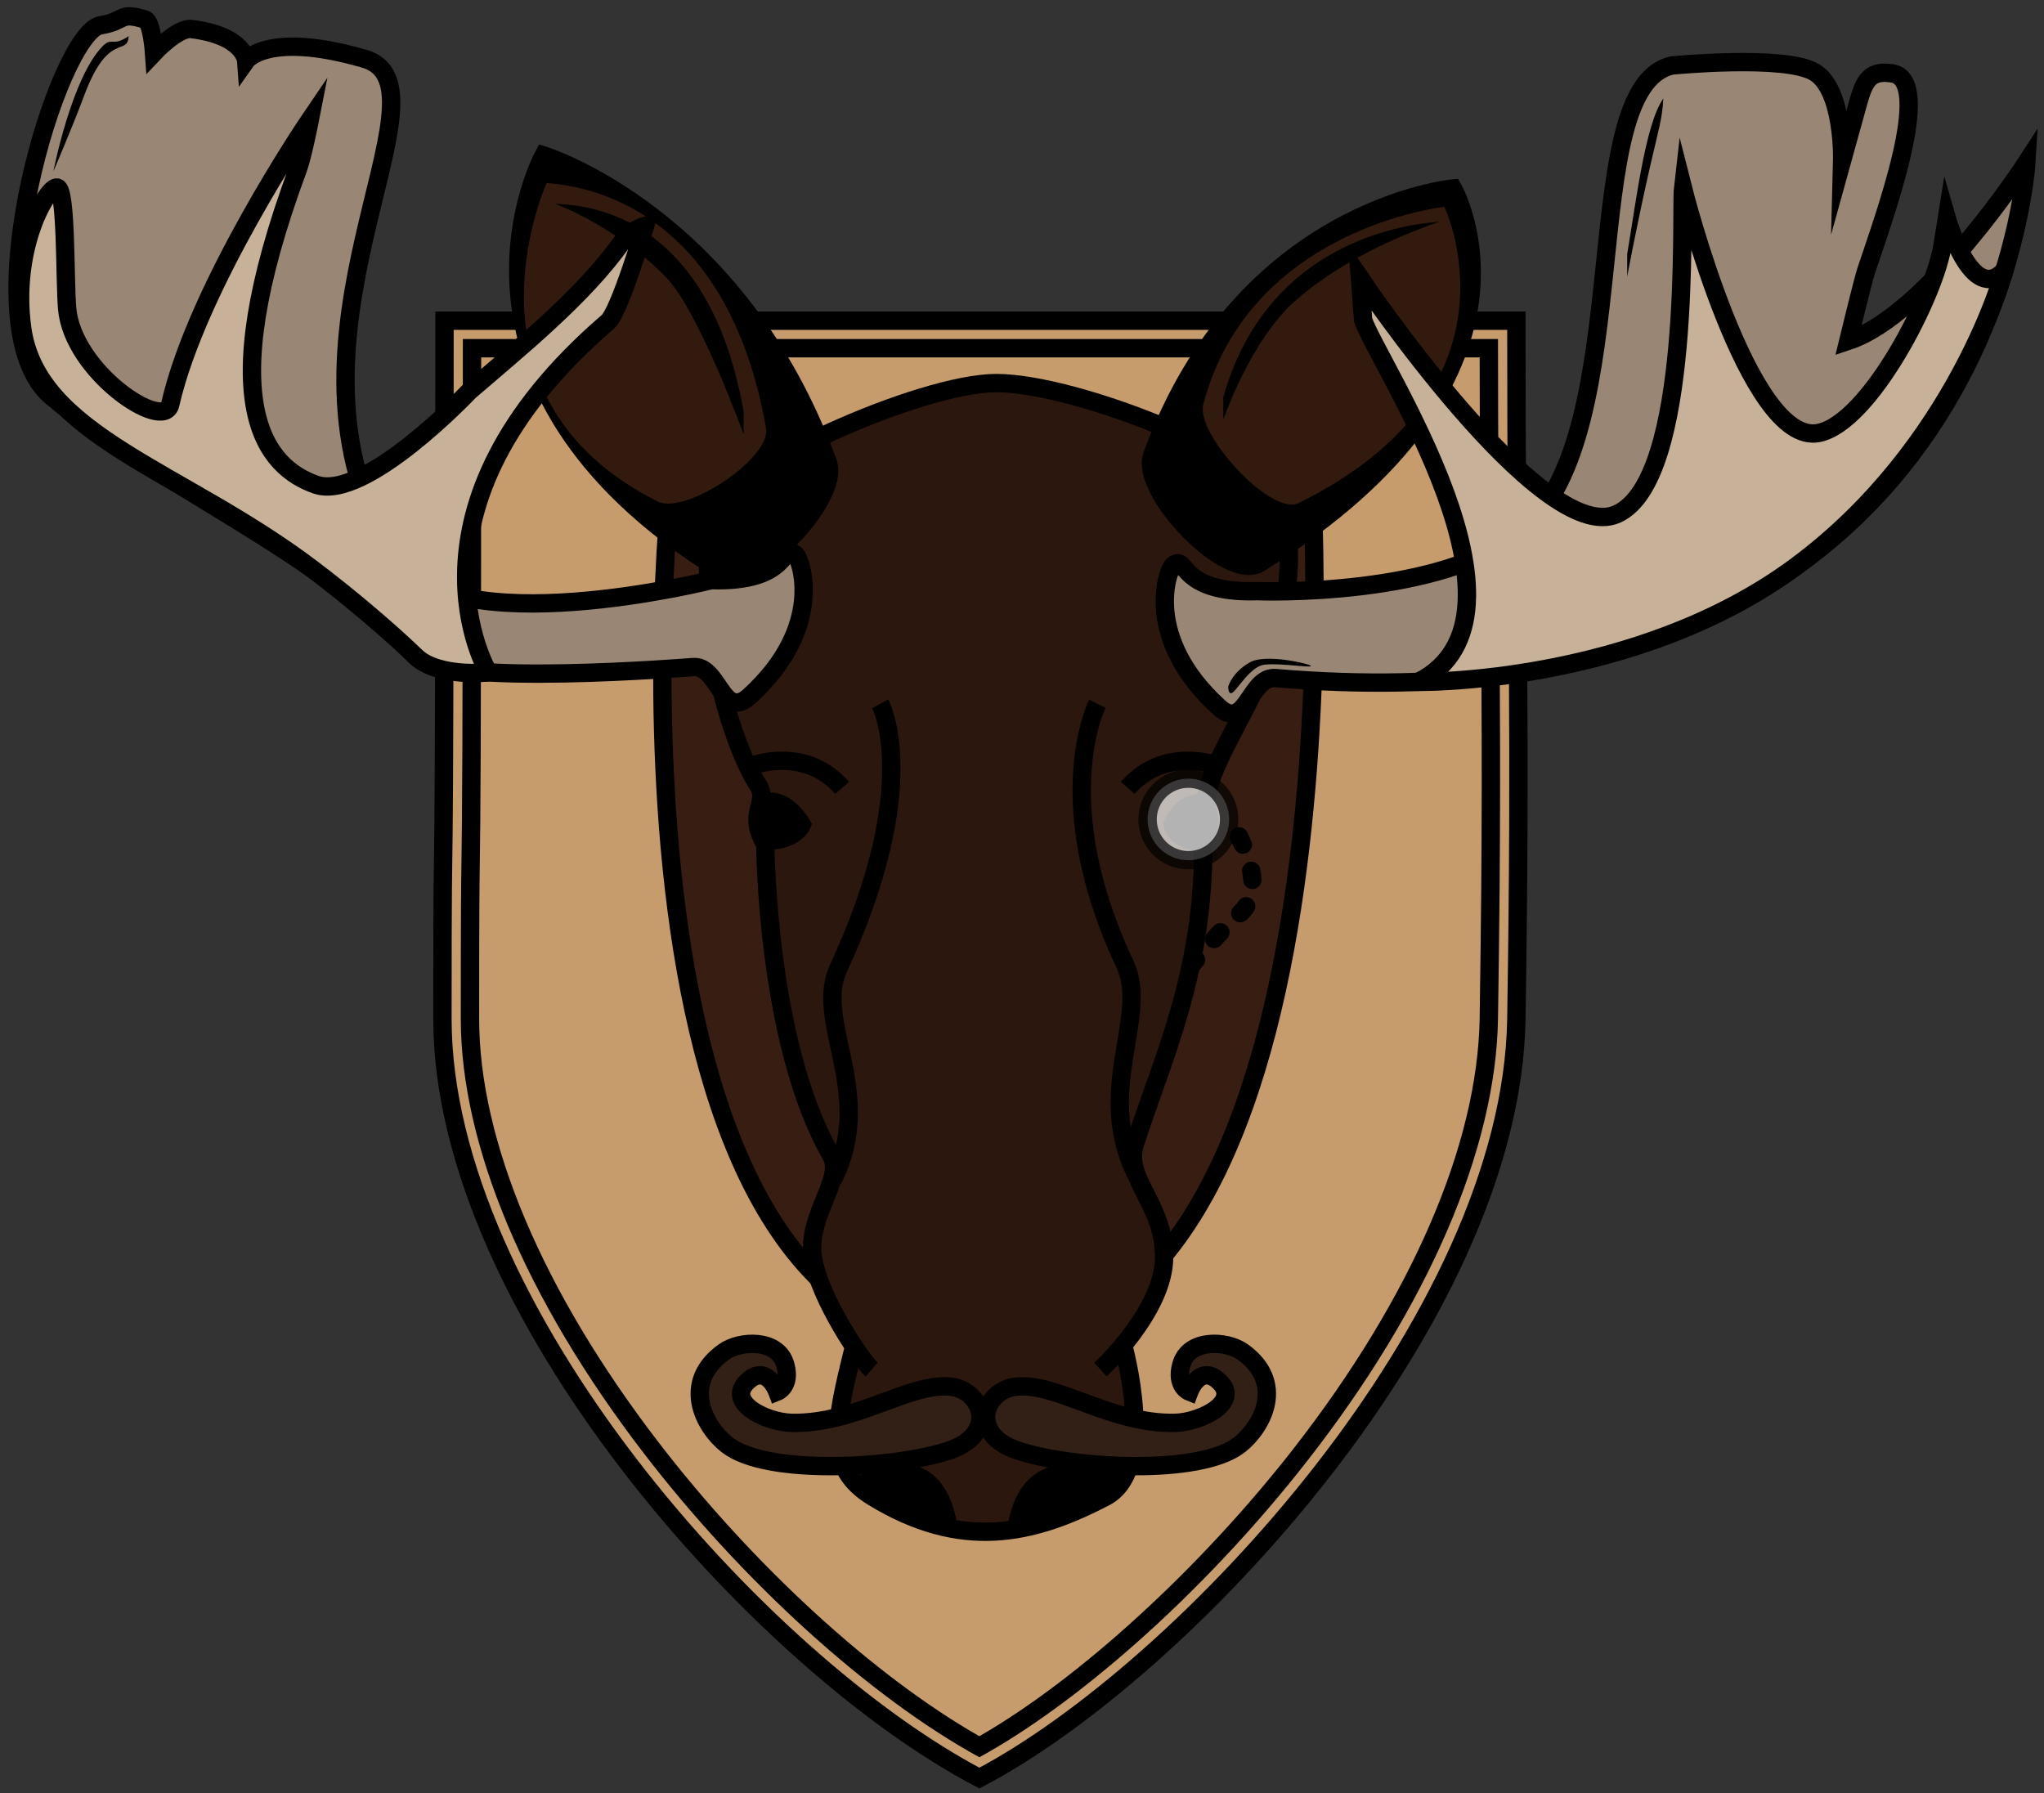 <?xml version="1.0" encoding="utf-8"?>
<!-- Generator: Adobe Illustrator 16.0.0, SVG Export Plug-In . SVG Version: 6.00 Build 0)  -->
<!DOCTYPE svg PUBLIC "-//W3C//DTD SVG 1.1//EN" "http://www.w3.org/Graphics/SVG/1.1/DTD/svg11.dtd">
<svg version="1.1" id="Layer_1" xmlns="http://www.w3.org/2000/svg" xmlns:xlink="http://www.w3.org/1999/xlink" x="0px" y="0px"
	 width="222.667px" height="195.333px" viewBox="4 3.5 222.667 195.333" enable-background="new 4 3.5 222.667 195.333"
	 xml:space="preserve">
<rect x="4" y="3.5" width="222.667" height="195.333" fill="#333333" stroke="none"/>
<g id="Layer_2">
	<g id="Shield">
		<path fill="#C69C6D" d="M110.691,194.93c-11.898-6.515-25.841-19.141-36.631-33.211c-12.81-16.707-19.864-33.479-19.864-47.227
			c0-12.164,0.033-14.437,0.074-17.313c0.066-4.543,0.148-10.178,0.15-56.746h112.766c0.008,11.819,0.074,20.574,0.133,28.346
			c0.105,13.989,0.189,25.039-0.133,45.684c-0.221,14.172-7.578,31.254-20.715,48.101
			C135.697,176.379,122.083,188.68,110.691,194.93z"/>
		<path d="M165.189,42.433c0.013,10.826,0.076,19.029,0.131,26.36c0.105,13.976,0.189,25.016-0.133,45.637
			c-0.213,13.74-7.42,30.396-20.291,46.901c-10.154,13.021-23.36,25.073-34.208,31.306c-11.452-6.527-24.699-18.647-35.04-32.136
			c-12.543-16.358-19.451-32.698-19.451-46.009c0-12.148,0.033-14.415,0.074-17.285c0.065-4.482,0.146-10.035,0.15-54.774H165.189
			 M169.188,38.433c-31.146,0-74.124,0-116.765,0c0,78.942-0.226,44.591-0.226,76.06c0,31.468,34.573,70.144,58.495,82.706
			c22.138-11.626,57.983-49.893,58.496-82.706C169.701,81.678,169.188,73.108,169.188,38.433L169.188,38.433z"/>
		<path fill="#C69C6D" d="M167.188,40.433c0.008,11.819,0.074,20.573,0.133,28.345c0.106,13.99,0.19,25.039-0.133,45.685
			c-0.222,14.172-7.578,31.254-20.715,48.1c-5.566,7.139-12.033,14.027-18.699,19.927c-5.975,5.288-11.857,9.569-17.083,12.44
			c-11.898-6.514-25.841-19.14-36.63-33.211c-12.81-16.707-19.864-33.479-19.864-47.226c0-12.164,0.033-14.437,0.075-17.313
			c0.065-4.543,0.147-10.178,0.15-56.746L167.188,40.433 M169.188,38.433c-31.146,0-74.124,0-116.765,0
			c0,78.942-0.226,44.591-0.226,76.06c0,31.468,34.573,70.144,58.495,82.706c22.138-11.626,57.983-49.893,58.496-82.706
			C169.701,81.678,169.188,73.108,169.188,38.433L169.188,38.433z"/>
		<path fill="none" stroke="#000000" stroke-width="2" d="M52.197,114.493c0,31.468,34.573,70.144,58.495,82.706
			c22.138-11.626,57.983-49.893,58.496-82.706c0.514-32.814,0-41.385,0-76.06c-31.146,0-74.124,0-116.765,0
			C52.422,117.376,52.197,83.025,52.197,114.493z"/>
	</g>
	<path id="Neck" fill="#381D13" stroke="#000000" stroke-width="2" stroke-miterlimit="10" d="M146.852,54.864
		c0,0,6.362,95.312-36.045,95.169c-43.02-0.145-34.143-94.892-33.42-95.169"/>
	<g id="Monocle_line">
		<path fill="none" stroke="#000000" stroke-width="2" stroke-linecap="round" stroke-linejoin="round" stroke-dasharray="1,3" d="
			M138.964,94.607c1.175,2.318,2.589,6.259,0.083,8.426c-2.794,2.417-7.24,7.773-8.16,9.818"/>
	</g>
	<path id="Nose" fill="#2C170E" stroke="#000000" stroke-width="2" stroke-miterlimit="10" d="M126.348,150.033
		c0,0,3.801,13.533-1.933,16.534c-8.015,4.192-15.733,5.866-25.333,0c-5.159-3.152-4.2-7.733-2.067-16.267"/>
	<path id="Head" fill="#2C170E" stroke="#000000" stroke-width="2" stroke-miterlimit="10" d="M123.881,152.7
		c0,0,6.934-6.399,6.934-12.267s-4.405-8.459-3.185-12.307c2.911-9.162,7.451-18.271,7.451-32.528c0-0.885,0.599-1.163,0.674-2.477
		c0.06-1.057-0.473-1.964-0.407-2.424c1.041-7.268,11.479-16.873,8.534-31.6c-1.067-5.333-22.524-13.866-31.334-13.866
		c-8.399,0-29.467,9.6-30.533,13.867c-2.925,11.699,1.909,25.932,4.533,29.867c1.317,1.975-1.266,3,0.822,6.536
		c0,0,0.112,21.597,7.178,33.865c1.461,2.535-2.667,6.533-2,11.066s5.467,11.467,6.4,12.267"/>
	<path id="Nose_line_L" fill="none" stroke="#000000" stroke-width="2" stroke-miterlimit="10" d="M99.881,80.166
		c0,0,4.762,8.721-4.561,28.863c-2.671,5.771,4.178,13.701-0.617,23.02"/>
	<path id="Nose_line_R" fill="none" stroke="#000000" stroke-width="2" stroke-miterlimit="10" d="M123.547,80.166
		c0,0-5.399,10.567,3,28.367c2.714,5.75-3.469,13.797,1.326,23.115"/>
	<path id="Eyebrow_L" fill="none" stroke="#000000" stroke-width="2" d="M86.047,86.874c0,0,5.693-2.141,9.693,2.459"/>
	<path id="Eyebrow_R" fill="none" stroke="#000000" stroke-width="2" d="M136.541,86.874c0,0-5.693-2.141-9.693,2.459"/>
	<path id="Nostril_R" stroke="#000000" stroke-width="2" stroke-miterlimit="10" d="M125.755,165.501c0,0-9.376-5.468-11.002,4.396"
		/>
	<path id="Nostril_L" stroke="#000000" stroke-width="2" stroke-miterlimit="10" d="M97.553,165.46c0,0,8.143-5.427,9.769,4.438"/>
	<path id="Ear_R" stroke="#000000" stroke-width="2" stroke-miterlimit="10" d="M141.214,64.833
		c32.8-20.389,21.067-40.8,21.067-40.8s-22.936,2.133-32.76,29.067C128.104,56.99,137.698,67.019,141.214,64.833z"/>
	<path id="Ear_inside_R" fill="#321A0F" d="M135.081,47.551c5.067-19.251,26.267-21.518,26.267-21.518s9.467,19.721-15.867,32.267
		C142.479,59.787,134.229,50.79,135.081,47.551z"/>
	<path id="Ear_shadow_R" d="M160.814,27.633c-1.319,0.194-18.4,0.867-23.553,19.133v2.467c0,0,2.952-8.733,7.952-13.066
		C151.093,31.072,158.299,28.568,160.814,27.633z"/>
	<path id="Ear_L" stroke="#000000" stroke-width="2" stroke-miterlimit="10" d="M82.488,65.633
		c-32.8-20.389-19.273-45.2-19.273-45.2S84.356,26.966,94.181,53.9C95.599,57.79,86.004,67.819,82.488,65.633z"/>
	<path id="Ear_inside_L" fill="#321A0F" d="M87.448,50.133c-4.615-26.151-22.418-26.482-23.9-26.7c0,0-10.6,23.3,12.101,34.7
		C78.641,59.636,88.03,53.431,87.448,50.133z"/>
	<path id="Ear_shadow_L" d="M64.462,25.701c1.318,0.194,16.444-0.61,20.552,22.666v2.467c0,0-4.821-13.315-8.4-17.067
		C72.481,29.433,66.977,26.636,64.462,25.701z"/>
	<path id="Eye_L" stroke="#000000" stroke-width="2" stroke-miterlimit="10" d="M87.363,95.1c3.285,0,3.985-1.767,3.985-1.767
		s-1.6-2.8-3.733-2.467"/>
	<path id="Eye_R" stroke="#000000" stroke-width="2" stroke-miterlimit="10" d="M135.081,95.243c-2.899,0-3.333-1.91-3.333-1.91
		s1.066-2.633,3.2-2.3"/>
	<path id="Antler_R" fill="#998675" stroke="#000000" stroke-width="2" stroke-miterlimit="10" d="M186.148,10.633
		c-10.602,2.4-3.602,39.8-16.2,50.6c-8.698,7.455-29,6.667-29,6.667c-8.827,0.257-7.534-4.2-9.2-2.759
		c-0.54,0.467-3.279,7.839,5.066,15.426c2.934,2.667,3.312-3.441,6.134-3.2c78,6.666,81.8-56.134,81.8-56.134
		s-10.732,16.533-19.4,19.4c0,0,1.602-6.595,1.935-7.6c1.915-5.776,7.463-20.802,2.866-21.533c-2.733-0.435-3.147,1.059-3.935,3.934
		c-0.11,0.404-1.532,5.533-1.532,5.533s0.199-7.667-3-9.601C198.482,9.433,186.148,10.633,186.148,10.633z"/>
	<path id="Antler_shadow2_R" d="M146.615,75.933c-0.367-0.167-4.809-1.258-6.518-0.25c-1.949,1.149-2.299,2.626-2.299,2.626
		s-0.009,0.982,0.486,0.633c0.574-0.407,1.955-2.855,3.463-3.034C143.648,75.683,147.723,76.436,146.615,75.933z"/>
	<path id="Antler_shadow_R" d="M185.198,14.233c-1.986,2.748-3.05,11.8-3.937,16.934v2.467c0,0,1.066-5.773,2.545-12.223
		C184.621,17.853,185.083,16.491,185.198,14.233z"/>
	<path id="Antler_outside_R" fill="#C7B299" stroke="#000000" stroke-width="2" stroke-miterlimit="10" d="M222.35,32.967
		c-3.535,3.866-6.27-5.667-6.27-5.667s-0.393,2.435-0.434,2.733c-0.764,5.522-8.011,19.577-13.56,20.639
		c-7.642,1.461-14.741-26.639-14.741-26.639c-0.283,2.464,1.067,31.733-7.199,35.467c-8.193,3.701-28-25.733-28-25.733l0.35,4.604
		c1.6,4.667,20.168,32.21,6.035,39.41c0,0,23.729,0.338,41.193-12.64C217.189,52.164,222.35,32.967,222.35,32.967z"/>
	<path id="Antler_L_1_" fill="#998675" stroke="#000000" stroke-width="2" stroke-miterlimit="10" d="M79.487,76.167
		c2.82-0.241,3.2,5.867,6.134,3.2c8.346-7.587,5.606-14.959,5.066-15.426c-1.667-1.441-0.374,3.016-9.2,2.759
		c0,0-28.391,7.133-34.539-2.533C32.148,40.899,54.11,12.922,43.691,9.9c-10.577-3.066-12.877,0.2-12.877,0.2
		s-0.205-2.737-5.972-3.437c-1.484-0.18-4.062,2.57-4.062,2.57s-0.233-3.366-0.967-3.6c-2.884-0.917-2.111,0.183-4.845,0.618
		C10.371,6.982,0.546,39.099,9.647,46.732c11.67,9.789,29.167,16.767,39.644,28.28C52.361,78.386,79.487,76.167,79.487,76.167z"/>
	<path id="Antler_shadow_L" d="M18.014,7.433c-1.808,1.238-1.785,0.017-2.866,1.133c-3.356,3.464-5.333,13.6-5.333,13.6
		s1.96-4.53,3.362-8.277C15.814,6.833,17.9,9.691,18.014,7.433z"/>
	<path id="Antler_outside_L_1_" fill="#C7B299" stroke="#000000" stroke-width="2" stroke-miterlimit="10" d="M57.197,76.751
		c0,0-10.716-17.784,13.017-38.184c1.267-1.089,4.06-10.465,4.06-10.465s-1.612,0.467-2.427,1.632c-4.2,6-11.367,11.767-16.7,16.367
		c0,0-11.4,12.066-16.733,10.199c-5.333-1.866-11.562-8.471-1.967-34.366c0.53-1.432,1.3-5.367,1.3-5.367
		s-12.261,18.046-15.2,30.984c-0.7,3.083-10.667-3.563-11.235-10.471c-0.265-3.214-0.064-12.847-1.064-13.146
		c-1-0.3-5.042,6.438-3.833,15.3c1.6,11.734,17.333,15.466,31.517,26.179c4.418,3.336,8.696,7.029,11.36,9.601
		C51.706,77.344,57.197,76.751,57.197,76.751"/>
	<g id="Moustache">
		<path id="Moustache_L" fill="#322017" stroke="#000000" stroke-width="2" stroke-miterlimit="10" d="M90.214,158.5
			c7.043,0.164,12.897-4.463,17.399-3.933c3.4,0.399,5.114,5.142-0.2,6.934c-5.928,1.999-19.917,2.783-24.216-0.616
			c-2.542-2.012-5-6.75-0.35-10.102c1.772-1.275,5.9-1.482,6.7,1.384c0.652,2.337-0.866,2.935-0.866,2.935s-1.067-2.866-3-1.334
			C82.723,156.113,87.348,158.434,90.214,158.5z"/>
		<path id="Moustache_R" fill="#322017" stroke="#000000" stroke-width="2" stroke-miterlimit="10" d="M132.02,158.5
			c-7.043,0.164-12.896-4.463-17.398-3.933c-3.4,0.399-5.114,5.142,0.2,6.934c5.927,1.999,19.917,2.783,24.216-0.616
			c2.542-2.012,5-6.75,0.35-10.102c-1.771-1.275-5.9-1.482-6.699,1.384c-0.652,2.337,0.866,2.935,0.866,2.935s1.066-2.866,3-1.334
			C139.512,156.113,134.887,158.434,132.02,158.5z"/>
	</g>
	
		<circle id="Monocle" opacity="0.7" fill="#FFFFFF" stroke="#000000" stroke-width="2" enable-background="new    " cx="133.457" cy="92.766" r="4.443"/>
</g>
</svg>
